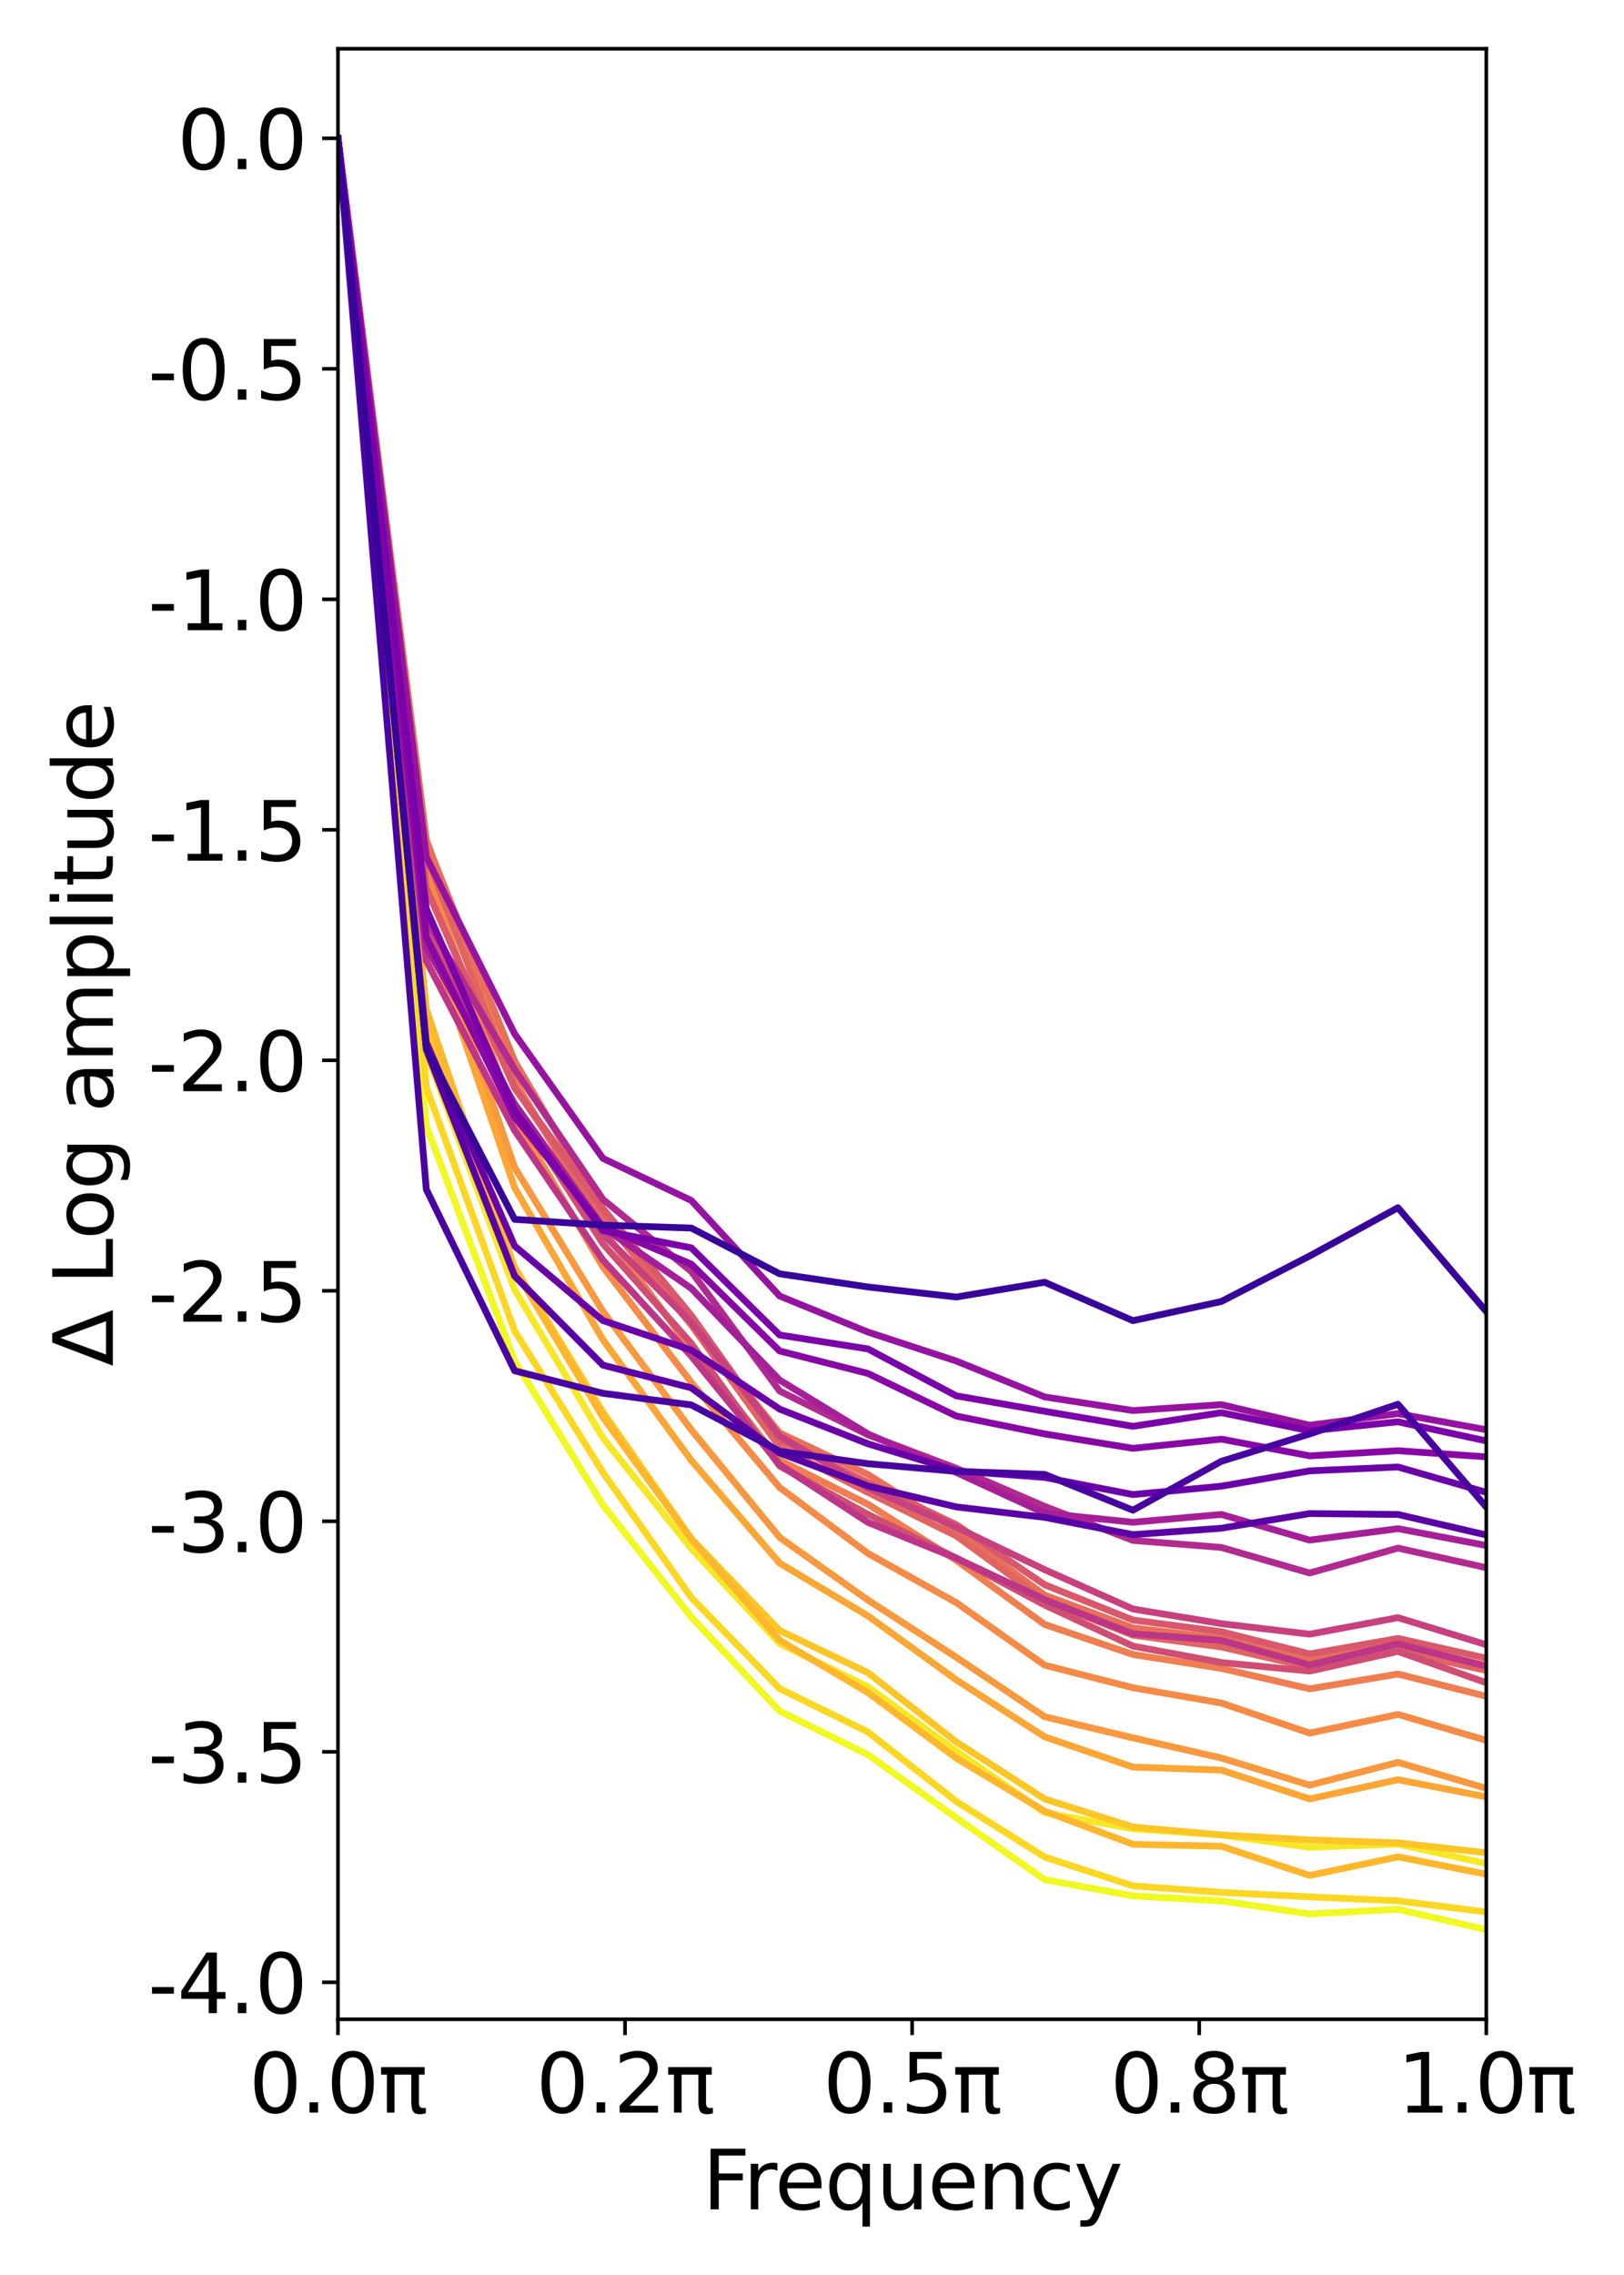<?xml version="1.0" encoding="utf-8" standalone="no"?>
<!DOCTYPE svg PUBLIC "-//W3C//DTD SVG 1.1//EN"
  "http://www.w3.org/Graphics/SVG/1.1/DTD/svg11.dtd">
<svg xmlns:xlink="http://www.w3.org/1999/xlink" width="360pt" height="504pt" viewBox="0 0 360 504" xmlns="http://www.w3.org/2000/svg" version="1.1">
 <defs>
  <style type="text/css">*{stroke-linejoin: round; stroke-linecap: butt}</style>
 </defs>
 <g id="figure_1">
  <g id="patch_1">
   <path d="M 0 504 
L 360 504 
L 360 0 
L 0 0 
z
" style="fill: #ffffff"/>
  </g>
  <g id="axes_1">
   <g id="patch_2">
    <path d="M 74.918 447.352 
L 329.472 447.352 
L 329.472 10.8 
L 74.918 10.8 
z
" style="fill: #ffffff"/>
   </g>
   <g id="matplotlib.axis_1">
    <g id="xtick_1">
     <g id="line2d_1">
      <defs>
       <path id="ma7c52ab1e4" d="M 0 0 
L 0 3.5 
" style="stroke: #000000; stroke-width: 0.8"/>
      </defs>
      <g>
       <use xlink:href="#ma7c52ab1e4" x="74.918" y="447.352" style="stroke: #000000; stroke-width: 0.8"/>
      </g>
     </g>
     <g id="text_1">
      <!-- 0.0π -->
      <g transform="translate(55.187 468.029) scale(0.18 -0.18)">
       <defs>
        <path id="DejaVuSans-30" d="M 2034 4250 
Q 1547 4250 1301 3770 
Q 1056 3291 1056 2328 
Q 1056 1369 1301 889 
Q 1547 409 2034 409 
Q 2525 409 2770 889 
Q 3016 1369 3016 2328 
Q 3016 3291 2770 3770 
Q 2525 4250 2034 4250 
z
M 2034 4750 
Q 2819 4750 3233 4129 
Q 3647 3509 3647 2328 
Q 3647 1150 3233 529 
Q 2819 -91 2034 -91 
Q 1250 -91 836 529 
Q 422 1150 422 2328 
Q 422 3509 836 4129 
Q 1250 4750 2034 4750 
z
" transform="scale(0.016)"/>
        <path id="DejaVuSans-2e" d="M 684 794 
L 1344 794 
L 1344 0 
L 684 0 
L 684 794 
z
" transform="scale(0.016)"/>
        <path id="DejaVuSans-3c0" d="M 231 3500 
L 3584 3500 
L 3584 2925 
L 3144 2925 
L 3144 775 
Q 3144 550 3220 451 
Q 3297 353 3469 353 
Q 3516 353 3584 361 
Q 3653 369 3675 372 
L 3675 -44 
Q 3566 -84 3450 -103 
Q 3334 -122 3219 -122 
Q 2844 -122 2700 83 
Q 2556 288 2556 838 
L 2556 2925 
L 1266 2925 
L 1266 0 
L 678 0 
L 678 2925 
L 231 2925 
L 231 3500 
z
" transform="scale(0.016)"/>
       </defs>
       <use xlink:href="#DejaVuSans-30"/>
       <use xlink:href="#DejaVuSans-2e" x="63.623"/>
       <use xlink:href="#DejaVuSans-30" x="95.41"/>
       <use xlink:href="#DejaVuSans-3c0" x="159.033"/>
      </g>
     </g>
    </g>
    <g id="xtick_2">
     <g id="line2d_2">
      <g>
       <use xlink:href="#ma7c52ab1e4" x="138.556" y="447.352" style="stroke: #000000; stroke-width: 0.8"/>
      </g>
     </g>
     <g id="text_2">
      <!-- 0.2π -->
      <g transform="translate(118.825 468.029) scale(0.18 -0.18)">
       <defs>
        <path id="DejaVuSans-32" d="M 1228 531 
L 3431 531 
L 3431 0 
L 469 0 
L 469 531 
Q 828 903 1448 1529 
Q 2069 2156 2228 2338 
Q 2531 2678 2651 2914 
Q 2772 3150 2772 3378 
Q 2772 3750 2511 3984 
Q 2250 4219 1831 4219 
Q 1534 4219 1204 4116 
Q 875 4013 500 3803 
L 500 4441 
Q 881 4594 1212 4672 
Q 1544 4750 1819 4750 
Q 2544 4750 2975 4387 
Q 3406 4025 3406 3419 
Q 3406 3131 3298 2873 
Q 3191 2616 2906 2266 
Q 2828 2175 2409 1742 
Q 1991 1309 1228 531 
z
" transform="scale(0.016)"/>
       </defs>
       <use xlink:href="#DejaVuSans-30"/>
       <use xlink:href="#DejaVuSans-2e" x="63.623"/>
       <use xlink:href="#DejaVuSans-32" x="95.41"/>
       <use xlink:href="#DejaVuSans-3c0" x="159.033"/>
      </g>
     </g>
    </g>
    <g id="xtick_3">
     <g id="line2d_3">
      <g>
       <use xlink:href="#ma7c52ab1e4" x="202.195" y="447.352" style="stroke: #000000; stroke-width: 0.8"/>
      </g>
     </g>
     <g id="text_3">
      <!-- 0.5π -->
      <g transform="translate(182.464 468.029) scale(0.18 -0.18)">
       <defs>
        <path id="DejaVuSans-35" d="M 691 4666 
L 3169 4666 
L 3169 4134 
L 1269 4134 
L 1269 2991 
Q 1406 3038 1543 3061 
Q 1681 3084 1819 3084 
Q 2600 3084 3056 2656 
Q 3513 2228 3513 1497 
Q 3513 744 3044 326 
Q 2575 -91 1722 -91 
Q 1428 -91 1123 -41 
Q 819 9 494 109 
L 494 744 
Q 775 591 1075 516 
Q 1375 441 1709 441 
Q 2250 441 2565 725 
Q 2881 1009 2881 1497 
Q 2881 1984 2565 2268 
Q 2250 2553 1709 2553 
Q 1456 2553 1204 2497 
Q 953 2441 691 2322 
L 691 4666 
z
" transform="scale(0.016)"/>
       </defs>
       <use xlink:href="#DejaVuSans-30"/>
       <use xlink:href="#DejaVuSans-2e" x="63.623"/>
       <use xlink:href="#DejaVuSans-35" x="95.41"/>
       <use xlink:href="#DejaVuSans-3c0" x="159.033"/>
      </g>
     </g>
    </g>
    <g id="xtick_4">
     <g id="line2d_4">
      <g>
       <use xlink:href="#ma7c52ab1e4" x="265.834" y="447.352" style="stroke: #000000; stroke-width: 0.8"/>
      </g>
     </g>
     <g id="text_4">
      <!-- 0.8π -->
      <g transform="translate(246.102 468.029) scale(0.18 -0.18)">
       <defs>
        <path id="DejaVuSans-38" d="M 2034 2216 
Q 1584 2216 1326 1975 
Q 1069 1734 1069 1313 
Q 1069 891 1326 650 
Q 1584 409 2034 409 
Q 2484 409 2743 651 
Q 3003 894 3003 1313 
Q 3003 1734 2745 1975 
Q 2488 2216 2034 2216 
z
M 1403 2484 
Q 997 2584 770 2862 
Q 544 3141 544 3541 
Q 544 4100 942 4425 
Q 1341 4750 2034 4750 
Q 2731 4750 3128 4425 
Q 3525 4100 3525 3541 
Q 3525 3141 3298 2862 
Q 3072 2584 2669 2484 
Q 3125 2378 3379 2068 
Q 3634 1759 3634 1313 
Q 3634 634 3220 271 
Q 2806 -91 2034 -91 
Q 1263 -91 848 271 
Q 434 634 434 1313 
Q 434 1759 690 2068 
Q 947 2378 1403 2484 
z
M 1172 3481 
Q 1172 3119 1398 2916 
Q 1625 2713 2034 2713 
Q 2441 2713 2670 2916 
Q 2900 3119 2900 3481 
Q 2900 3844 2670 4047 
Q 2441 4250 2034 4250 
Q 1625 4250 1398 4047 
Q 1172 3844 1172 3481 
z
" transform="scale(0.016)"/>
       </defs>
       <use xlink:href="#DejaVuSans-30"/>
       <use xlink:href="#DejaVuSans-2e" x="63.623"/>
       <use xlink:href="#DejaVuSans-38" x="95.41"/>
       <use xlink:href="#DejaVuSans-3c0" x="159.033"/>
      </g>
     </g>
    </g>
    <g id="xtick_5">
     <g id="line2d_5">
      <g>
       <use xlink:href="#ma7c52ab1e4" x="329.472" y="447.352" style="stroke: #000000; stroke-width: 0.8"/>
      </g>
     </g>
     <g id="text_5">
      <!-- 1.0π -->
      <g transform="translate(309.741 468.029) scale(0.18 -0.18)">
       <defs>
        <path id="DejaVuSans-31" d="M 794 531 
L 1825 531 
L 1825 4091 
L 703 3866 
L 703 4441 
L 1819 4666 
L 2450 4666 
L 2450 531 
L 3481 531 
L 3481 0 
L 794 0 
L 794 531 
z
" transform="scale(0.016)"/>
       </defs>
       <use xlink:href="#DejaVuSans-31"/>
       <use xlink:href="#DejaVuSans-2e" x="63.623"/>
       <use xlink:href="#DejaVuSans-30" x="95.41"/>
       <use xlink:href="#DejaVuSans-3c0" x="159.033"/>
      </g>
     </g>
    </g>
    <g id="text_6">
     <!-- Frequency -->
     <g transform="translate(155.702 489.45) scale(0.18 -0.18)">
      <defs>
       <path id="DejaVuSans-46" d="M 628 4666 
L 3309 4666 
L 3309 4134 
L 1259 4134 
L 1259 2759 
L 3109 2759 
L 3109 2228 
L 1259 2228 
L 1259 0 
L 628 0 
L 628 4666 
z
" transform="scale(0.016)"/>
       <path id="DejaVuSans-72" d="M 2631 2963 
Q 2534 3019 2420 3045 
Q 2306 3072 2169 3072 
Q 1681 3072 1420 2755 
Q 1159 2438 1159 1844 
L 1159 0 
L 581 0 
L 581 3500 
L 1159 3500 
L 1159 2956 
Q 1341 3275 1631 3429 
Q 1922 3584 2338 3584 
Q 2397 3584 2469 3576 
Q 2541 3569 2628 3553 
L 2631 2963 
z
" transform="scale(0.016)"/>
       <path id="DejaVuSans-65" d="M 3597 1894 
L 3597 1613 
L 953 1613 
Q 991 1019 1311 708 
Q 1631 397 2203 397 
Q 2534 397 2845 478 
Q 3156 559 3463 722 
L 3463 178 
Q 3153 47 2828 -22 
Q 2503 -91 2169 -91 
Q 1331 -91 842 396 
Q 353 884 353 1716 
Q 353 2575 817 3079 
Q 1281 3584 2069 3584 
Q 2775 3584 3186 3129 
Q 3597 2675 3597 1894 
z
M 3022 2063 
Q 3016 2534 2758 2815 
Q 2500 3097 2075 3097 
Q 1594 3097 1305 2825 
Q 1016 2553 972 2059 
L 3022 2063 
z
" transform="scale(0.016)"/>
       <path id="DejaVuSans-71" d="M 947 1747 
Q 947 1113 1208 752 
Q 1469 391 1925 391 
Q 2381 391 2643 752 
Q 2906 1113 2906 1747 
Q 2906 2381 2643 2742 
Q 2381 3103 1925 3103 
Q 1469 3103 1208 2742 
Q 947 2381 947 1747 
z
M 2906 525 
Q 2725 213 2448 61 
Q 2172 -91 1784 -91 
Q 1150 -91 751 415 
Q 353 922 353 1747 
Q 353 2572 751 3078 
Q 1150 3584 1784 3584 
Q 2172 3584 2448 3432 
Q 2725 3281 2906 2969 
L 2906 3500 
L 3481 3500 
L 3481 -1331 
L 2906 -1331 
L 2906 525 
z
" transform="scale(0.016)"/>
       <path id="DejaVuSans-75" d="M 544 1381 
L 544 3500 
L 1119 3500 
L 1119 1403 
Q 1119 906 1312 657 
Q 1506 409 1894 409 
Q 2359 409 2629 706 
Q 2900 1003 2900 1516 
L 2900 3500 
L 3475 3500 
L 3475 0 
L 2900 0 
L 2900 538 
Q 2691 219 2414 64 
Q 2138 -91 1772 -91 
Q 1169 -91 856 284 
Q 544 659 544 1381 
z
M 1991 3584 
L 1991 3584 
z
" transform="scale(0.016)"/>
       <path id="DejaVuSans-6e" d="M 3513 2113 
L 3513 0 
L 2938 0 
L 2938 2094 
Q 2938 2591 2744 2837 
Q 2550 3084 2163 3084 
Q 1697 3084 1428 2787 
Q 1159 2491 1159 1978 
L 1159 0 
L 581 0 
L 581 3500 
L 1159 3500 
L 1159 2956 
Q 1366 3272 1645 3428 
Q 1925 3584 2291 3584 
Q 2894 3584 3203 3211 
Q 3513 2838 3513 2113 
z
" transform="scale(0.016)"/>
       <path id="DejaVuSans-63" d="M 3122 3366 
L 3122 2828 
Q 2878 2963 2633 3030 
Q 2388 3097 2138 3097 
Q 1578 3097 1268 2742 
Q 959 2388 959 1747 
Q 959 1106 1268 751 
Q 1578 397 2138 397 
Q 2388 397 2633 464 
Q 2878 531 3122 666 
L 3122 134 
Q 2881 22 2623 -34 
Q 2366 -91 2075 -91 
Q 1284 -91 818 406 
Q 353 903 353 1747 
Q 353 2603 823 3093 
Q 1294 3584 2113 3584 
Q 2378 3584 2631 3529 
Q 2884 3475 3122 3366 
z
" transform="scale(0.016)"/>
       <path id="DejaVuSans-79" d="M 2059 -325 
Q 1816 -950 1584 -1140 
Q 1353 -1331 966 -1331 
L 506 -1331 
L 506 -850 
L 844 -850 
Q 1081 -850 1212 -737 
Q 1344 -625 1503 -206 
L 1606 56 
L 191 3500 
L 800 3500 
L 1894 763 
L 2988 3500 
L 3597 3500 
L 2059 -325 
z
" transform="scale(0.016)"/>
      </defs>
      <use xlink:href="#DejaVuSans-46"/>
      <use xlink:href="#DejaVuSans-72" x="50.27"/>
      <use xlink:href="#DejaVuSans-65" x="89.133"/>
      <use xlink:href="#DejaVuSans-71" x="150.656"/>
      <use xlink:href="#DejaVuSans-75" x="214.133"/>
      <use xlink:href="#DejaVuSans-65" x="277.512"/>
      <use xlink:href="#DejaVuSans-6e" x="339.035"/>
      <use xlink:href="#DejaVuSans-63" x="402.414"/>
      <use xlink:href="#DejaVuSans-79" x="457.395"/>
     </g>
    </g>
   </g>
   <g id="matplotlib.axis_2">
    <g id="ytick_1">
     <g id="line2d_6">
      <defs>
       <path id="m01b9f168b9" d="M 0 0 
L -3.5 0 
" style="stroke: #000000; stroke-width: 0.8"/>
      </defs>
      <g>
       <use xlink:href="#m01b9f168b9" x="74.918" y="439.155" style="stroke: #000000; stroke-width: 0.8"/>
      </g>
     </g>
     <g id="text_7">
      <!-- -4.0 -->
      <g transform="translate(32.798 445.994) scale(0.18 -0.18)">
       <defs>
        <path id="DejaVuSans-2d" d="M 313 2009 
L 1997 2009 
L 1997 1497 
L 313 1497 
L 313 2009 
z
" transform="scale(0.016)"/>
        <path id="DejaVuSans-34" d="M 2419 4116 
L 825 1625 
L 2419 1625 
L 2419 4116 
z
M 2253 4666 
L 3047 4666 
L 3047 1625 
L 3713 1625 
L 3713 1100 
L 3047 1100 
L 3047 0 
L 2419 0 
L 2419 1100 
L 313 1100 
L 313 1709 
L 2253 4666 
z
" transform="scale(0.016)"/>
       </defs>
       <use xlink:href="#DejaVuSans-2d"/>
       <use xlink:href="#DejaVuSans-34" x="36.084"/>
       <use xlink:href="#DejaVuSans-2e" x="99.707"/>
       <use xlink:href="#DejaVuSans-30" x="131.494"/>
      </g>
     </g>
    </g>
    <g id="ytick_2">
     <g id="line2d_7">
      <g>
       <use xlink:href="#m01b9f168b9" x="74.918" y="388.091" style="stroke: #000000; stroke-width: 0.8"/>
      </g>
     </g>
     <g id="text_8">
      <!-- -3.5 -->
      <g transform="translate(32.798 394.93) scale(0.18 -0.18)">
       <defs>
        <path id="DejaVuSans-33" d="M 2597 2516 
Q 3050 2419 3304 2112 
Q 3559 1806 3559 1356 
Q 3559 666 3084 287 
Q 2609 -91 1734 -91 
Q 1441 -91 1130 -33 
Q 819 25 488 141 
L 488 750 
Q 750 597 1062 519 
Q 1375 441 1716 441 
Q 2309 441 2620 675 
Q 2931 909 2931 1356 
Q 2931 1769 2642 2001 
Q 2353 2234 1838 2234 
L 1294 2234 
L 1294 2753 
L 1863 2753 
Q 2328 2753 2575 2939 
Q 2822 3125 2822 3475 
Q 2822 3834 2567 4026 
Q 2313 4219 1838 4219 
Q 1578 4219 1281 4162 
Q 984 4106 628 3988 
L 628 4550 
Q 988 4650 1302 4700 
Q 1616 4750 1894 4750 
Q 2613 4750 3031 4423 
Q 3450 4097 3450 3541 
Q 3450 3153 3228 2886 
Q 3006 2619 2597 2516 
z
" transform="scale(0.016)"/>
       </defs>
       <use xlink:href="#DejaVuSans-2d"/>
       <use xlink:href="#DejaVuSans-33" x="36.084"/>
       <use xlink:href="#DejaVuSans-2e" x="99.707"/>
       <use xlink:href="#DejaVuSans-35" x="131.494"/>
      </g>
     </g>
    </g>
    <g id="ytick_3">
     <g id="line2d_8">
      <g>
       <use xlink:href="#m01b9f168b9" x="74.918" y="337.027" style="stroke: #000000; stroke-width: 0.8"/>
      </g>
     </g>
     <g id="text_9">
      <!-- -3.0 -->
      <g transform="translate(32.798 343.866) scale(0.18 -0.18)">
       <use xlink:href="#DejaVuSans-2d"/>
       <use xlink:href="#DejaVuSans-33" x="36.084"/>
       <use xlink:href="#DejaVuSans-2e" x="99.707"/>
       <use xlink:href="#DejaVuSans-30" x="131.494"/>
      </g>
     </g>
    </g>
    <g id="ytick_4">
     <g id="line2d_9">
      <g>
       <use xlink:href="#m01b9f168b9" x="74.918" y="285.963" style="stroke: #000000; stroke-width: 0.8"/>
      </g>
     </g>
     <g id="text_10">
      <!-- -2.5 -->
      <g transform="translate(32.798 292.802) scale(0.18 -0.18)">
       <use xlink:href="#DejaVuSans-2d"/>
       <use xlink:href="#DejaVuSans-32" x="36.084"/>
       <use xlink:href="#DejaVuSans-2e" x="99.707"/>
       <use xlink:href="#DejaVuSans-35" x="131.494"/>
      </g>
     </g>
    </g>
    <g id="ytick_5">
     <g id="line2d_10">
      <g>
       <use xlink:href="#m01b9f168b9" x="74.918" y="234.899" style="stroke: #000000; stroke-width: 0.8"/>
      </g>
     </g>
     <g id="text_11">
      <!-- -2.0 -->
      <g transform="translate(32.798 241.738) scale(0.18 -0.18)">
       <use xlink:href="#DejaVuSans-2d"/>
       <use xlink:href="#DejaVuSans-32" x="36.084"/>
       <use xlink:href="#DejaVuSans-2e" x="99.707"/>
       <use xlink:href="#DejaVuSans-30" x="131.494"/>
      </g>
     </g>
    </g>
    <g id="ytick_6">
     <g id="line2d_11">
      <g>
       <use xlink:href="#m01b9f168b9" x="74.918" y="183.835" style="stroke: #000000; stroke-width: 0.8"/>
      </g>
     </g>
     <g id="text_12">
      <!-- -1.5 -->
      <g transform="translate(32.798 190.674) scale(0.18 -0.18)">
       <use xlink:href="#DejaVuSans-2d"/>
       <use xlink:href="#DejaVuSans-31" x="36.084"/>
       <use xlink:href="#DejaVuSans-2e" x="99.707"/>
       <use xlink:href="#DejaVuSans-35" x="131.494"/>
      </g>
     </g>
    </g>
    <g id="ytick_7">
     <g id="line2d_12">
      <g>
       <use xlink:href="#m01b9f168b9" x="74.918" y="132.771" style="stroke: #000000; stroke-width: 0.8"/>
      </g>
     </g>
     <g id="text_13">
      <!-- -1.0 -->
      <g transform="translate(32.798 139.61) scale(0.18 -0.18)">
       <use xlink:href="#DejaVuSans-2d"/>
       <use xlink:href="#DejaVuSans-31" x="36.084"/>
       <use xlink:href="#DejaVuSans-2e" x="99.707"/>
       <use xlink:href="#DejaVuSans-30" x="131.494"/>
      </g>
     </g>
    </g>
    <g id="ytick_8">
     <g id="line2d_13">
      <g>
       <use xlink:href="#m01b9f168b9" x="74.918" y="81.707" style="stroke: #000000; stroke-width: 0.8"/>
      </g>
     </g>
     <g id="text_14">
      <!-- -0.5 -->
      <g transform="translate(32.798 88.546) scale(0.18 -0.18)">
       <use xlink:href="#DejaVuSans-2d"/>
       <use xlink:href="#DejaVuSans-30" x="36.084"/>
       <use xlink:href="#DejaVuSans-2e" x="99.707"/>
       <use xlink:href="#DejaVuSans-35" x="131.494"/>
      </g>
     </g>
    </g>
    <g id="ytick_9">
     <g id="line2d_14">
      <g>
       <use xlink:href="#m01b9f168b9" x="74.918" y="30.643" style="stroke: #000000; stroke-width: 0.8"/>
      </g>
     </g>
     <g id="text_15">
      <!-- 0.0 -->
      <g transform="translate(39.292 37.482) scale(0.18 -0.18)">
       <use xlink:href="#DejaVuSans-30"/>
       <use xlink:href="#DejaVuSans-2e" x="63.623"/>
       <use xlink:href="#DejaVuSans-30" x="95.41"/>
      </g>
     </g>
    </g>
    <g id="text_16">
     <!-- $\Delta$ Log amplitude -->
     <g transform="translate(25.018 302.696) rotate(-90) scale(0.18 -0.18)">
      <defs>
       <path id="DejaVuSans-394" d="M 2188 4044 
L 906 525 
L 3472 525 
L 2188 4044 
z
M 50 0 
L 1831 4666 
L 2547 4666 
L 4325 0 
L 50 0 
z
" transform="scale(0.016)"/>
       <path id="DejaVuSans-20" transform="scale(0.016)"/>
       <path id="DejaVuSans-4c" d="M 628 4666 
L 1259 4666 
L 1259 531 
L 3531 531 
L 3531 0 
L 628 0 
L 628 4666 
z
" transform="scale(0.016)"/>
       <path id="DejaVuSans-6f" d="M 1959 3097 
Q 1497 3097 1228 2736 
Q 959 2375 959 1747 
Q 959 1119 1226 758 
Q 1494 397 1959 397 
Q 2419 397 2687 759 
Q 2956 1122 2956 1747 
Q 2956 2369 2687 2733 
Q 2419 3097 1959 3097 
z
M 1959 3584 
Q 2709 3584 3137 3096 
Q 3566 2609 3566 1747 
Q 3566 888 3137 398 
Q 2709 -91 1959 -91 
Q 1206 -91 779 398 
Q 353 888 353 1747 
Q 353 2609 779 3096 
Q 1206 3584 1959 3584 
z
" transform="scale(0.016)"/>
       <path id="DejaVuSans-67" d="M 2906 1791 
Q 2906 2416 2648 2759 
Q 2391 3103 1925 3103 
Q 1463 3103 1205 2759 
Q 947 2416 947 1791 
Q 947 1169 1205 825 
Q 1463 481 1925 481 
Q 2391 481 2648 825 
Q 2906 1169 2906 1791 
z
M 3481 434 
Q 3481 -459 3084 -895 
Q 2688 -1331 1869 -1331 
Q 1566 -1331 1297 -1286 
Q 1028 -1241 775 -1147 
L 775 -588 
Q 1028 -725 1275 -790 
Q 1522 -856 1778 -856 
Q 2344 -856 2625 -561 
Q 2906 -266 2906 331 
L 2906 616 
Q 2728 306 2450 153 
Q 2172 0 1784 0 
Q 1141 0 747 490 
Q 353 981 353 1791 
Q 353 2603 747 3093 
Q 1141 3584 1784 3584 
Q 2172 3584 2450 3431 
Q 2728 3278 2906 2969 
L 2906 3500 
L 3481 3500 
L 3481 434 
z
" transform="scale(0.016)"/>
       <path id="DejaVuSans-61" d="M 2194 1759 
Q 1497 1759 1228 1600 
Q 959 1441 959 1056 
Q 959 750 1161 570 
Q 1363 391 1709 391 
Q 2188 391 2477 730 
Q 2766 1069 2766 1631 
L 2766 1759 
L 2194 1759 
z
M 3341 1997 
L 3341 0 
L 2766 0 
L 2766 531 
Q 2569 213 2275 61 
Q 1981 -91 1556 -91 
Q 1019 -91 701 211 
Q 384 513 384 1019 
Q 384 1609 779 1909 
Q 1175 2209 1959 2209 
L 2766 2209 
L 2766 2266 
Q 2766 2663 2505 2880 
Q 2244 3097 1772 3097 
Q 1472 3097 1187 3025 
Q 903 2953 641 2809 
L 641 3341 
Q 956 3463 1253 3523 
Q 1550 3584 1831 3584 
Q 2591 3584 2966 3190 
Q 3341 2797 3341 1997 
z
" transform="scale(0.016)"/>
       <path id="DejaVuSans-6d" d="M 3328 2828 
Q 3544 3216 3844 3400 
Q 4144 3584 4550 3584 
Q 5097 3584 5394 3201 
Q 5691 2819 5691 2113 
L 5691 0 
L 5113 0 
L 5113 2094 
Q 5113 2597 4934 2840 
Q 4756 3084 4391 3084 
Q 3944 3084 3684 2787 
Q 3425 2491 3425 1978 
L 3425 0 
L 2847 0 
L 2847 2094 
Q 2847 2600 2669 2842 
Q 2491 3084 2119 3084 
Q 1678 3084 1418 2786 
Q 1159 2488 1159 1978 
L 1159 0 
L 581 0 
L 581 3500 
L 1159 3500 
L 1159 2956 
Q 1356 3278 1631 3431 
Q 1906 3584 2284 3584 
Q 2666 3584 2933 3390 
Q 3200 3197 3328 2828 
z
" transform="scale(0.016)"/>
       <path id="DejaVuSans-70" d="M 1159 525 
L 1159 -1331 
L 581 -1331 
L 581 3500 
L 1159 3500 
L 1159 2969 
Q 1341 3281 1617 3432 
Q 1894 3584 2278 3584 
Q 2916 3584 3314 3078 
Q 3713 2572 3713 1747 
Q 3713 922 3314 415 
Q 2916 -91 2278 -91 
Q 1894 -91 1617 61 
Q 1341 213 1159 525 
z
M 3116 1747 
Q 3116 2381 2855 2742 
Q 2594 3103 2138 3103 
Q 1681 3103 1420 2742 
Q 1159 2381 1159 1747 
Q 1159 1113 1420 752 
Q 1681 391 2138 391 
Q 2594 391 2855 752 
Q 3116 1113 3116 1747 
z
" transform="scale(0.016)"/>
       <path id="DejaVuSans-6c" d="M 603 4863 
L 1178 4863 
L 1178 0 
L 603 0 
L 603 4863 
z
" transform="scale(0.016)"/>
       <path id="DejaVuSans-69" d="M 603 3500 
L 1178 3500 
L 1178 0 
L 603 0 
L 603 3500 
z
M 603 4863 
L 1178 4863 
L 1178 4134 
L 603 4134 
L 603 4863 
z
" transform="scale(0.016)"/>
       <path id="DejaVuSans-74" d="M 1172 4494 
L 1172 3500 
L 2356 3500 
L 2356 3053 
L 1172 3053 
L 1172 1153 
Q 1172 725 1289 603 
Q 1406 481 1766 481 
L 2356 481 
L 2356 0 
L 1766 0 
Q 1100 0 847 248 
Q 594 497 594 1153 
L 594 3053 
L 172 3053 
L 172 3500 
L 594 3500 
L 594 4494 
L 1172 4494 
z
" transform="scale(0.016)"/>
       <path id="DejaVuSans-64" d="M 2906 2969 
L 2906 4863 
L 3481 4863 
L 3481 0 
L 2906 0 
L 2906 525 
Q 2725 213 2448 61 
Q 2172 -91 1784 -91 
Q 1150 -91 751 415 
Q 353 922 353 1747 
Q 353 2572 751 3078 
Q 1150 3584 1784 3584 
Q 2172 3584 2448 3432 
Q 2725 3281 2906 2969 
z
M 947 1747 
Q 947 1113 1208 752 
Q 1469 391 1925 391 
Q 2381 391 2643 752 
Q 2906 1113 2906 1747 
Q 2906 2381 2643 2742 
Q 2381 3103 1925 3103 
Q 1469 3103 1208 2742 
Q 947 2381 947 1747 
z
" transform="scale(0.016)"/>
      </defs>
      <use xlink:href="#DejaVuSans-394" transform="translate(0 0.016)"/>
      <use xlink:href="#DejaVuSans-20" transform="translate(68.408 0.016)"/>
      <use xlink:href="#DejaVuSans-4c" transform="translate(100.195 0.016)"/>
      <use xlink:href="#DejaVuSans-6f" transform="translate(155.908 0.016)"/>
      <use xlink:href="#DejaVuSans-67" transform="translate(217.09 0.016)"/>
      <use xlink:href="#DejaVuSans-20" transform="translate(280.566 0.016)"/>
      <use xlink:href="#DejaVuSans-61" transform="translate(312.354 0.016)"/>
      <use xlink:href="#DejaVuSans-6d" transform="translate(373.633 0.016)"/>
      <use xlink:href="#DejaVuSans-70" transform="translate(471.045 0.016)"/>
      <use xlink:href="#DejaVuSans-6c" transform="translate(534.521 0.016)"/>
      <use xlink:href="#DejaVuSans-69" transform="translate(562.305 0.016)"/>
      <use xlink:href="#DejaVuSans-74" transform="translate(590.088 0.016)"/>
      <use xlink:href="#DejaVuSans-75" transform="translate(629.297 0.016)"/>
      <use xlink:href="#DejaVuSans-64" transform="translate(692.676 0.016)"/>
      <use xlink:href="#DejaVuSans-65" transform="translate(756.152 0.016)"/>
     </g>
    </g>
   </g>
   <g id="line2d_15">
    <path d="M 74.918 30.643 
L 94.499 249.465 
L 114.08 301.506 
L 133.661 333.452 
L 153.242 358.244 
L 172.823 379.062 
L 192.404 388.754 
L 211.986 402.721 
L 231.567 416.418 
L 251.148 420.014 
L 270.729 421.124 
L 290.31 424.01 
L 309.891 422.986 
L 329.472 427.509 
" clip-path="url(#p1fbb4cf313)" style="fill: none; stroke: #f0f921; stroke-width: 1.5; stroke-linecap: square"/>
   </g>
   <g id="line2d_16">
    <path d="M 74.918 30.643 
L 94.499 233.217 
L 114.08 285.731 
L 133.661 318.576 
L 153.242 343.072 
L 172.823 364.1 
L 192.404 373.719 
L 211.986 387.952 
L 231.567 401.541 
L 251.148 405.162 
L 270.729 406.515 
L 290.31 409.243 
L 309.891 408.529 
L 329.472 412.858 
" clip-path="url(#p1fbb4cf313)" style="fill: none; stroke: #f6e826; stroke-width: 1.5; stroke-linecap: square"/>
   </g>
   <g id="line2d_17">
    <path d="M 74.918 30.643 
L 94.499 240.889 
L 114.08 294.858 
L 133.661 326.224 
L 153.242 353.927 
L 172.823 374.087 
L 192.404 383.711 
L 211.986 399.098 
L 231.567 411.404 
L 251.148 417.795 
L 270.729 419.231 
L 290.31 420.229 
L 309.891 421.105 
L 329.472 423.576 
" clip-path="url(#p1fbb4cf313)" style="fill: none; stroke: #fbd724; stroke-width: 1.5; stroke-linecap: square"/>
   </g>
   <g id="line2d_18">
    <path d="M 74.918 30.643 
L 94.499 227.064 
L 114.08 280.711 
L 133.661 312.855 
L 153.242 340.869 
L 172.823 361.22 
L 192.404 370.579 
L 211.986 385.92 
L 231.567 398.548 
L 251.148 404.752 
L 270.729 406.509 
L 290.31 407.614 
L 309.891 408.261 
L 329.472 410.455 
" clip-path="url(#p1fbb4cf313)" style="fill: none; stroke: #fdc627; stroke-width: 1.5; stroke-linecap: square"/>
   </g>
   <g id="line2d_19">
    <path d="M 74.918 30.643 
L 94.499 223.614 
L 114.08 281.207 
L 133.661 314.025 
L 153.242 340.963 
L 172.823 363.39 
L 192.404 374.976 
L 211.986 389.507 
L 231.567 401.252 
L 251.148 408.586 
L 270.729 409.015 
L 290.31 415.485 
L 309.891 411.364 
L 329.472 415.208 
" clip-path="url(#p1fbb4cf313)" style="fill: none; stroke: #feb72d; stroke-width: 1.5; stroke-linecap: square"/>
   </g>
   <g id="line2d_20">
    <path d="M 74.918 30.643 
L 94.499 205.725 
L 114.08 263.149 
L 133.661 296.829 
L 153.242 323.541 
L 172.823 346.301 
L 192.404 357.997 
L 211.986 372.162 
L 231.567 384.773 
L 251.148 391.476 
L 270.729 392.15 
L 290.31 398.528 
L 309.891 394.276 
L 329.472 398.075 
" clip-path="url(#p1fbb4cf313)" style="fill: none; stroke: #fca636; stroke-width: 1.5; stroke-linecap: square"/>
   </g>
   <g id="line2d_21">
    <path d="M 74.918 30.643 
L 94.499 201.668 
L 114.08 258.632 
L 133.661 290.536 
L 153.242 316.772 
L 172.823 340.596 
L 192.404 354.484 
L 211.986 367.155 
L 231.567 380.324 
L 251.148 385.003 
L 270.729 389.463 
L 290.31 395.482 
L 309.891 390.431 
L 329.472 396.179 
" clip-path="url(#p1fbb4cf313)" style="fill: none; stroke: #f9983e; stroke-width: 1.5; stroke-linecap: square"/>
   </g>
   <g id="line2d_22">
    <path d="M 74.918 30.643 
L 94.499 192.802 
L 114.08 247.531 
L 133.661 280.67 
L 153.242 306.272 
L 172.823 329.541 
L 192.404 344.142 
L 211.986 355.053 
L 231.567 368.897 
L 251.148 373.905 
L 270.729 377.283 
L 290.31 383.952 
L 309.891 379.811 
L 329.472 385.557 
" clip-path="url(#p1fbb4cf313)" style="fill: none; stroke: #f58b47; stroke-width: 1.5; stroke-linecap: square"/>
   </g>
   <g id="line2d_23">
    <path d="M 74.918 30.643 
L 94.499 186.016 
L 114.08 239.414 
L 133.661 272.378 
L 153.242 299.006 
L 172.823 323.503 
L 192.404 333.259 
L 211.986 345.664 
L 231.567 359.879 
L 251.148 366.536 
L 270.729 369.613 
L 290.31 374.138 
L 309.891 370.864 
L 329.472 375.802 
" clip-path="url(#p1fbb4cf313)" style="fill: none; stroke: #ef7e50; stroke-width: 1.5; stroke-linecap: square"/>
   </g>
   <g id="line2d_24">
    <path d="M 74.918 30.643 
L 94.499 186.468 
L 114.08 235.075 
L 133.661 268.307 
L 153.242 293.218 
L 172.823 317.458 
L 192.404 326.663 
L 211.986 338.977 
L 231.567 353.374 
L 251.148 360.643 
L 270.729 362.949 
L 290.31 367.797 
L 309.891 364.483 
L 329.472 368.945 
" clip-path="url(#p1fbb4cf313)" style="fill: none; stroke: #e87059; stroke-width: 1.5; stroke-linecap: square"/>
   </g>
   <g id="line2d_25">
    <path d="M 74.918 30.643 
L 94.499 189.489 
L 114.08 240.8 
L 133.661 269.687 
L 153.242 293.546 
L 172.823 320.559 
L 192.404 330.638 
L 211.986 340.269 
L 231.567 354.526 
L 251.148 362.268 
L 270.729 364.867 
L 290.31 369.378 
L 309.891 365.656 
L 329.472 370.088 
" clip-path="url(#p1fbb4cf313)" style="fill: none; stroke: #e16462; stroke-width: 1.5; stroke-linecap: square"/>
   </g>
   <g id="line2d_26">
    <path d="M 74.918 30.643 
L 94.499 196.8 
L 114.08 241.036 
L 133.661 267.753 
L 153.242 291.407 
L 172.823 318.911 
L 192.404 328.463 
L 211.986 337.782 
L 231.567 351.077 
L 251.148 358.909 
L 270.729 361.487 
L 290.31 366.41 
L 309.891 362.967 
L 329.472 367.358 
" clip-path="url(#p1fbb4cf313)" style="fill: none; stroke: #d9586a; stroke-width: 1.5; stroke-linecap: square"/>
   </g>
   <g id="line2d_27">
    <path d="M 74.918 30.643 
L 94.499 204.596 
L 114.08 245.085 
L 133.661 275.543 
L 153.242 297.629 
L 172.823 324.785 
L 192.404 335.501 
L 211.986 345.162 
L 231.567 355.575 
L 251.148 364.686 
L 270.729 368.312 
L 290.31 370.219 
L 309.891 365.858 
L 329.472 372.8 
" clip-path="url(#p1fbb4cf313)" style="fill: none; stroke: #d04d73; stroke-width: 1.5; stroke-linecap: square"/>
   </g>
   <g id="line2d_28">
    <path d="M 74.918 30.643 
L 94.499 207.244 
L 114.08 245.675 
L 133.661 273.375 
L 153.242 292.961 
L 172.823 318.137 
L 192.404 329.595 
L 211.986 338.345 
L 231.567 347.736 
L 251.148 356.462 
L 270.729 359.701 
L 290.31 362.036 
L 309.891 358.371 
L 329.472 364.367 
" clip-path="url(#p1fbb4cf313)" style="fill: none; stroke: #c6417d; stroke-width: 1.5; stroke-linecap: square"/>
   </g>
   <g id="line2d_29">
    <path d="M 74.918 30.643 
L 94.499 212.858 
L 114.08 250.429 
L 133.661 279.171 
L 153.242 300.434 
L 172.823 324.473 
L 192.404 337.275 
L 211.986 345.207 
L 231.567 354.38 
L 251.148 361.942 
L 270.729 363.418 
L 290.31 368.829 
L 309.891 364.183 
L 329.472 369.157 
" clip-path="url(#p1fbb4cf313)" style="fill: none; stroke: #bc3587; stroke-width: 1.5; stroke-linecap: square"/>
   </g>
   <g id="line2d_30">
    <path d="M 74.918 30.643 
L 94.499 203.675 
L 114.08 236.909 
L 133.661 265.712 
L 153.242 281.679 
L 172.823 308.163 
L 192.404 317.87 
L 211.986 325.285 
L 231.567 333.72 
L 251.148 341.266 
L 270.729 342.816 
L 290.31 348.484 
L 309.891 342.966 
L 329.472 347.305 
" clip-path="url(#p1fbb4cf313)" style="fill: none; stroke: #b12a90; stroke-width: 1.5; stroke-linecap: square"/>
   </g>
   <g id="line2d_31">
    <path d="M 74.918 30.643 
L 94.499 209.765 
L 114.08 244.553 
L 133.661 271.905 
L 153.242 285.433 
L 172.823 305.742 
L 192.404 317.669 
L 211.986 326.208 
L 231.567 335.238 
L 251.148 337.241 
L 270.729 335.505 
L 290.31 341.197 
L 309.891 338.659 
L 329.472 342.391 
" clip-path="url(#p1fbb4cf313)" style="fill: none; stroke: #a51f99; stroke-width: 1.5; stroke-linecap: square"/>
   </g>
   <g id="line2d_32">
    <path d="M 74.918 30.643 
L 94.499 189.869 
L 114.08 229.039 
L 133.661 256.632 
L 153.242 265.954 
L 172.823 287.116 
L 192.404 295.107 
L 211.986 301.524 
L 231.567 309.469 
L 251.148 312.493 
L 270.729 311.183 
L 290.31 315.746 
L 309.891 313.169 
L 329.472 316.744 
" clip-path="url(#p1fbb4cf313)" style="fill: none; stroke: #9613a1; stroke-width: 1.5; stroke-linecap: square"/>
   </g>
   <g id="line2d_33">
    <path d="M 74.918 30.643 
L 94.499 207.568 
L 114.08 247.458 
L 133.661 271.846 
L 153.242 280.048 
L 172.823 299.299 
L 192.404 304.275 
L 211.986 313.705 
L 231.567 317.672 
L 251.148 320.861 
L 270.729 318.822 
L 290.31 322.524 
L 309.891 321.389 
L 329.472 322.75 
" clip-path="url(#p1fbb4cf313)" style="fill: none; stroke: #8808a6; stroke-width: 1.5; stroke-linecap: square"/>
   </g>
   <g id="line2d_34">
    <path d="M 74.918 30.643 
L 94.499 201.351 
L 114.08 245.948 
L 133.661 272.615 
L 153.242 276.446 
L 172.823 295.754 
L 192.404 298.842 
L 211.986 309.233 
L 231.567 312.653 
L 251.148 315.988 
L 270.729 312.961 
L 290.31 316.988 
L 309.891 314.984 
L 329.472 319.215 
" clip-path="url(#p1fbb4cf313)" style="fill: none; stroke: #7a02a8; stroke-width: 1.5; stroke-linecap: square"/>
   </g>
   <g id="line2d_35">
    <path d="M 74.918 30.643 
L 94.499 230.91 
L 114.08 276.035 
L 133.661 292.557 
L 153.242 299.095 
L 172.823 312.166 
L 192.404 319.857 
L 211.986 325.843 
L 231.567 327.304 
L 251.148 331.104 
L 270.729 329.248 
L 290.31 325.851 
L 309.891 324.997 
L 329.472 330.61 
" clip-path="url(#p1fbb4cf313)" style="fill: none; stroke: #6a00a8; stroke-width: 1.5; stroke-linecap: square"/>
   </g>
   <g id="line2d_36">
    <path d="M 74.918 30.643 
L 94.499 232.502 
L 114.08 282.687 
L 133.661 302.439 
L 153.242 307.463 
L 172.823 321.894 
L 192.404 329.206 
L 211.986 333.837 
L 231.567 336.158 
L 251.148 339.983 
L 270.729 338.562 
L 290.31 335.312 
L 309.891 335.512 
L 329.472 340.061 
" clip-path="url(#p1fbb4cf313)" style="fill: none; stroke: #5901a5; stroke-width: 1.5; stroke-linecap: square"/>
   </g>
   <g id="line2d_37">
    <path d="M 74.918 30.643 
L 94.499 263.479 
L 114.08 303.68 
L 133.661 308.673 
L 153.242 311.247 
L 172.823 321.51 
L 192.404 324.268 
L 211.986 325.978 
L 231.567 326.633 
L 251.148 334.571 
L 270.729 323.739 
L 290.31 317.675 
L 309.891 311.097 
L 329.472 333.865 
" clip-path="url(#p1fbb4cf313)" style="fill: none; stroke: #4903a0; stroke-width: 1.5; stroke-linecap: square"/>
   </g>
   <g id="line2d_38">
    <path d="M 74.918 30.643 
L 94.499 232.275 
L 114.08 270.144 
L 133.661 271.413 
L 153.242 272.059 
L 172.823 282.198 
L 192.404 285.114 
L 211.986 287.342 
L 231.567 284.066 
L 251.148 292.579 
L 270.729 288.333 
L 290.31 278.249 
L 309.891 267.548 
L 329.472 290.558 
" clip-path="url(#p1fbb4cf313)" style="fill: none; stroke: #38049a; stroke-width: 1.5; stroke-linecap: square"/>
   </g>
   <g id="patch_3">
    <path d="M 74.918 447.352 
L 74.918 10.8 
" style="fill: none; stroke: #000000; stroke-width: 0.8; stroke-linejoin: miter; stroke-linecap: square"/>
   </g>
   <g id="patch_4">
    <path d="M 329.472 447.352 
L 329.472 10.8 
" style="fill: none; stroke: #000000; stroke-width: 0.8; stroke-linejoin: miter; stroke-linecap: square"/>
   </g>
   <g id="patch_5">
    <path d="M 74.918 447.352 
L 329.472 447.352 
" style="fill: none; stroke: #000000; stroke-width: 0.8; stroke-linejoin: miter; stroke-linecap: square"/>
   </g>
   <g id="patch_6">
    <path d="M 74.918 10.8 
L 329.472 10.8 
" style="fill: none; stroke: #000000; stroke-width: 0.8; stroke-linejoin: miter; stroke-linecap: square"/>
   </g>
  </g>
 </g>
 <defs>
  <clipPath id="p1fbb4cf313">
   <rect x="74.918" y="10.8" width="254.554" height="436.552"/>
  </clipPath>
 </defs>
</svg>
